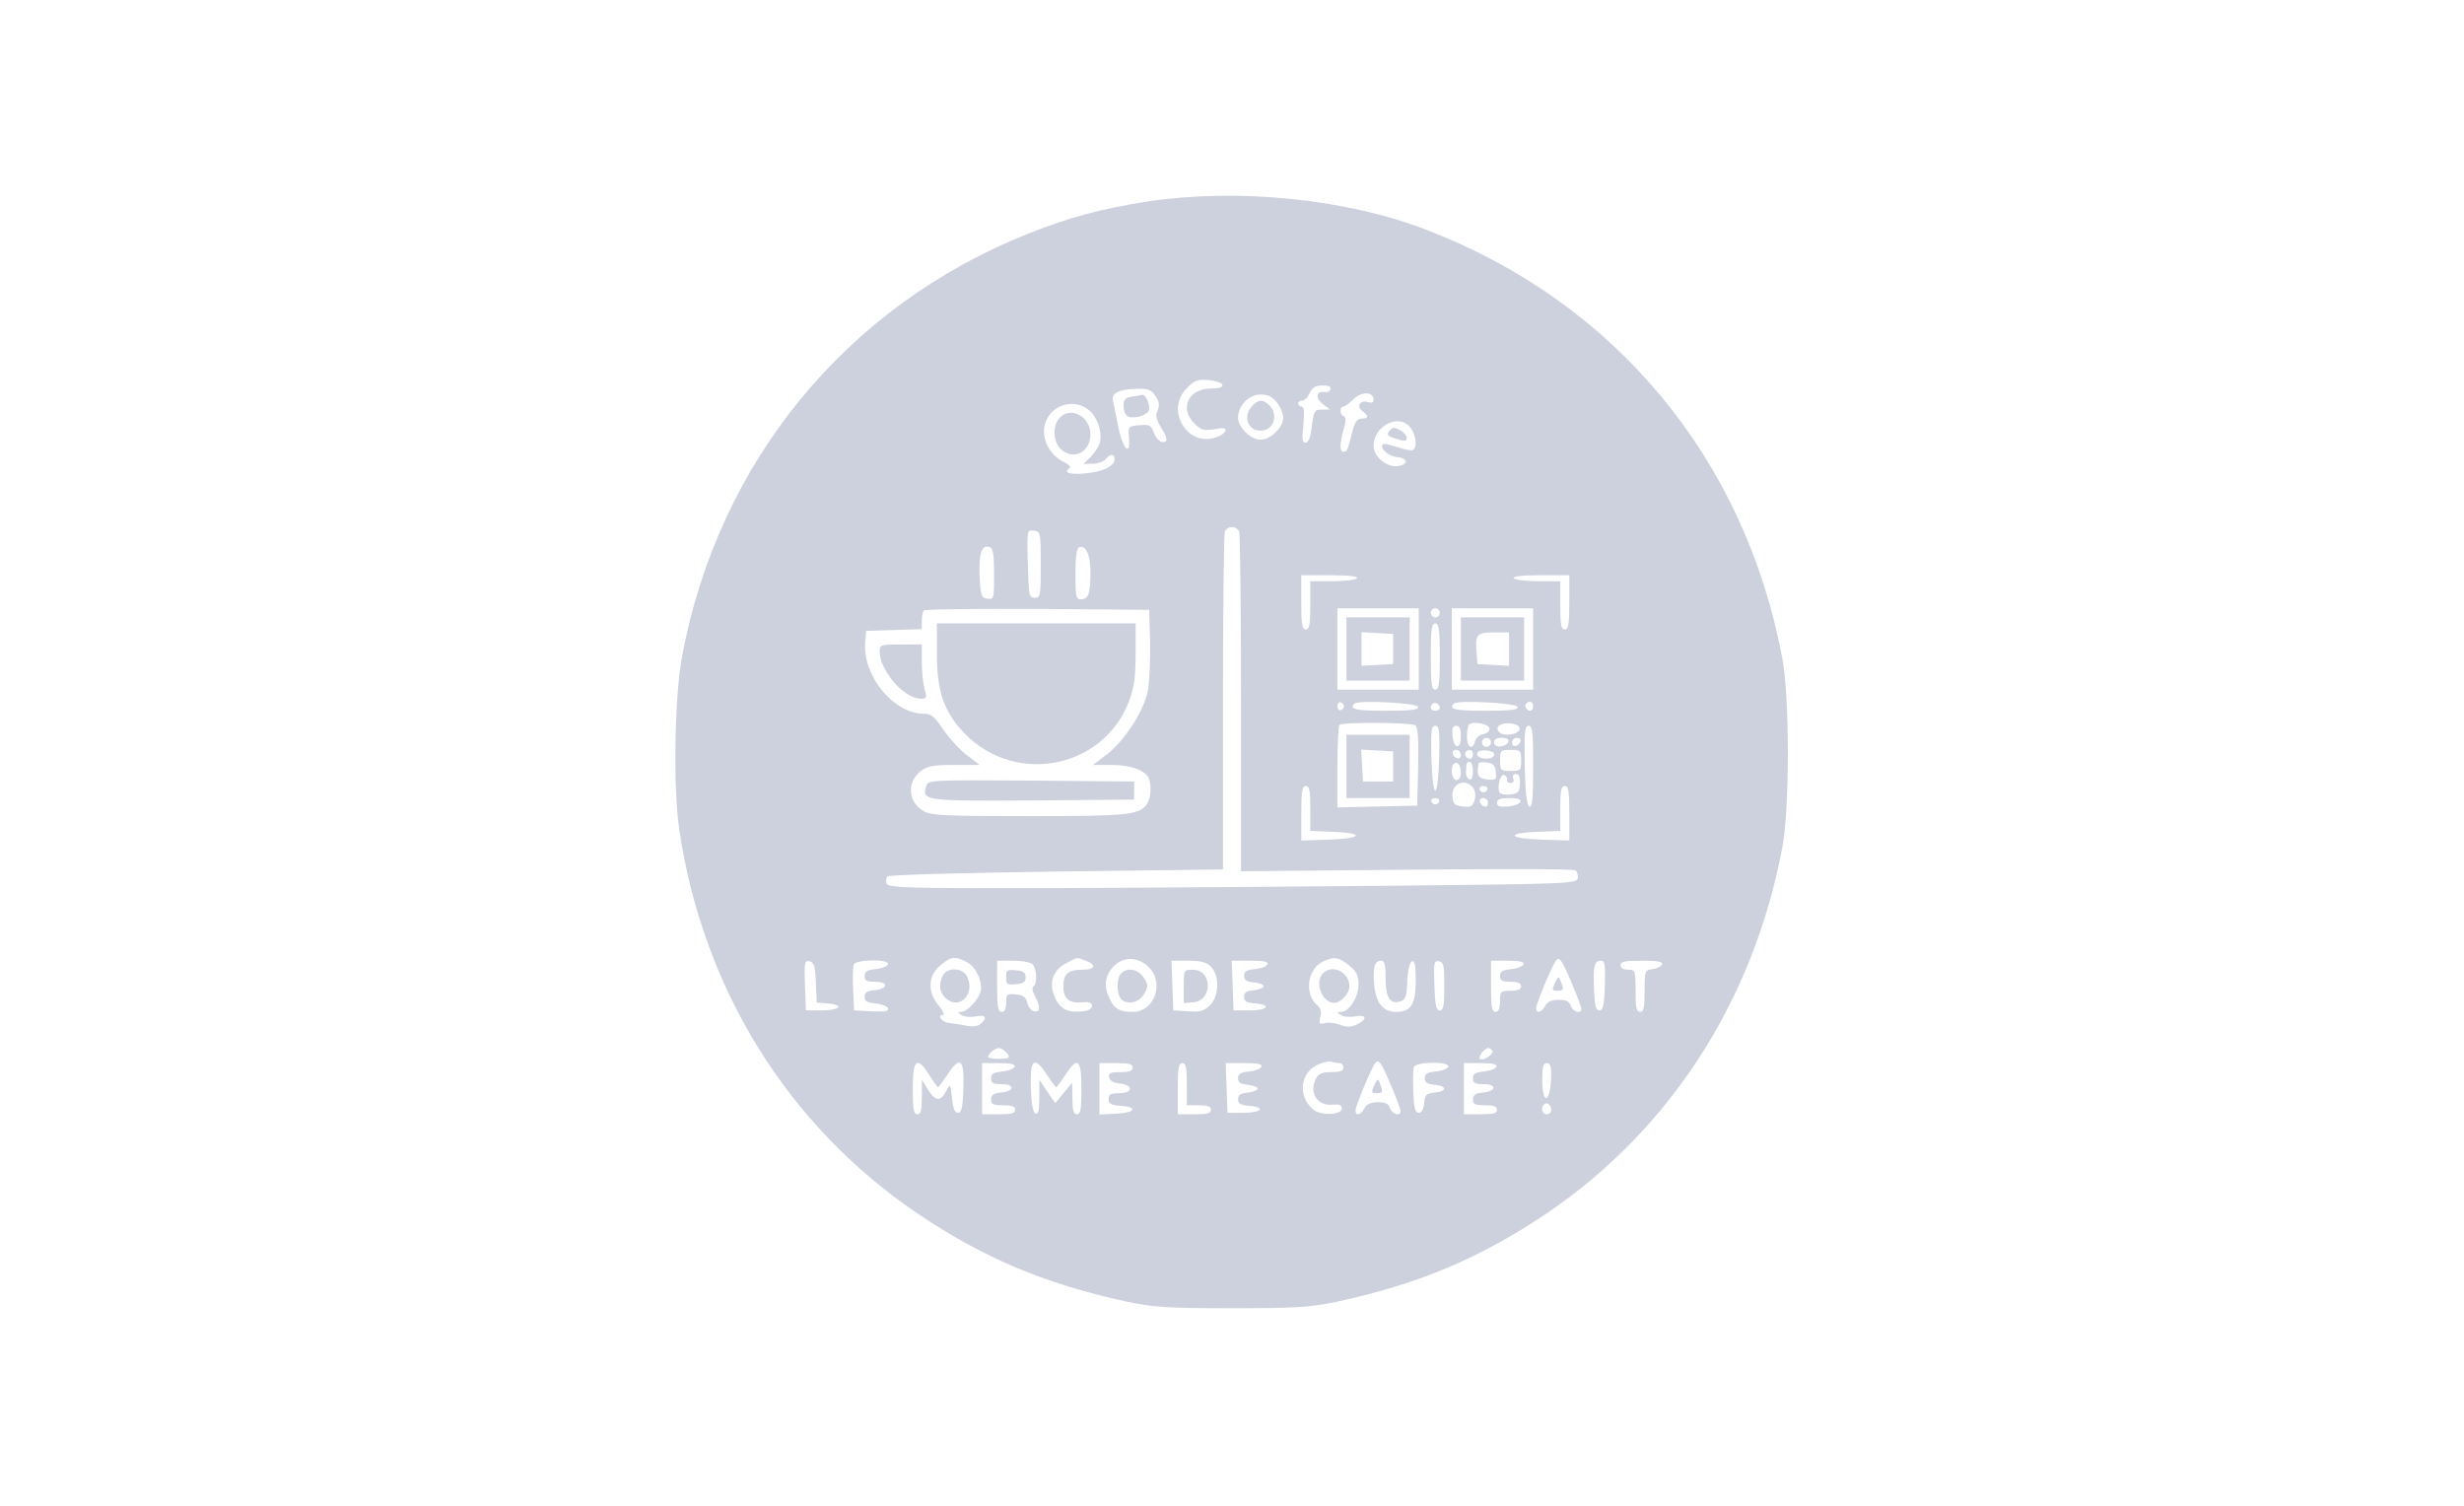 <?xml version="1.0" standalone="no"?>
<!DOCTYPE svg PUBLIC "-//W3C//DTD SVG 20010904//EN"
 "http://www.w3.org/TR/2001/REC-SVG-20010904/DTD/svg10.dtd">
<svg version="1.0" xmlns="http://www.w3.org/2000/svg"
 width="900pt" height="550pt" viewBox="0 0 500 500"
 preserveAspectRatio="xMidYMid meet">

<g transform="translate(0,500) scale(0.1,-0.1)"
fill="#CDD1DE" stroke="none">
<path d="M2220 4331 c-153 -24 -262 -53 -397 -107 -605 -241 -1029 -759 -1149
-1403 -25 -134 -30 -431 -10 -571 77 -530 359 -986 791 -1279 219 -148 423
-234 695 -293 93 -19 134 -22 350 -22 216 0 257 3 350 22 272 59 475 145 695
293 410 278 686 706 782 1213 25 129 25 503 0 632 -125 662 -554 1179 -1179
1420 -267 104 -629 140 -928 95z m248 -608 c2 -9 -9 -13 -37 -13 -75 0 -107
-65 -56 -116 22 -22 31 -25 67 -19 31 6 39 4 36 -6 -3 -8 -19 -18 -36 -23 -95
-27 -163 95 -92 165 25 26 36 30 72 27 23 -2 43 -9 46 -15z m359 -15 c-2 -7
-11 -12 -20 -10 -27 5 -31 -20 -6 -39 l24 -19 -26 0 c-25 0 -27 -4 -34 -55 -4
-37 -11 -55 -21 -55 -11 0 -12 12 -7 60 4 42 2 60 -6 60 -6 0 -11 5 -11 10 0
6 6 10 13 10 8 0 19 11 25 25 9 19 19 25 43 25 20 0 29 -4 26 -12z m-581 -23
c13 -19 14 -31 7 -48 -8 -17 -5 -30 13 -59 14 -22 20 -40 14 -43 -14 -9 -30 3
-41 32 -8 21 -14 24 -46 21 -38 -3 -38 -4 -35 -42 6 -64 -21 -38 -35 35 -7 35
-15 74 -18 87 -7 27 19 40 82 41 35 1 46 -4 59 -24z m724 -12 c0 -10 -6 -12
-19 -8 -26 8 -39 -15 -18 -30 22 -16 21 -25 -3 -25 -14 0 -22 -11 -30 -42 -16
-63 -18 -68 -30 -68 -13 0 -13 25 1 75 8 29 8 40 0 43 -13 4 -15 32 -1 32 5 0
20 11 33 24 27 27 67 26 67 -1z m-321 -9 c12 -15 21 -38 21 -51 0 -32 -42 -73
-75 -73 -33 0 -75 41 -75 73 0 40 36 77 75 77 24 0 39 -7 54 -26z m-625 -25
c28 -22 45 -70 38 -106 -2 -12 -16 -34 -29 -48 l-26 -25 30 0 c17 0 36 7 43
15 16 19 30 19 30 0 0 -23 -40 -42 -98 -47 -50 -5 -74 3 -52 17 7 4 -3 14 -22
23 -47 24 -73 81 -58 127 20 61 94 84 144 44z m1070 -61 c18 -25 21 -64 7 -72
-5 -3 -28 1 -51 9 -24 8 -46 13 -49 10 -12 -13 18 -40 48 -43 38 -4 37 -25 0
-30 -36 -4 -79 33 -79 67 0 69 88 111 124 59z m-570 -344 c3 -9 6 -266 6 -571
l0 -556 549 5 c301 3 554 3 561 -2 6 -4 10 -16 8 -26 -3 -18 -27 -19 -603 -25
-330 -3 -844 -7 -1143 -8 -484 -1 -543 1 -549 15 -3 8 -2 19 3 24 5 5 258 12
562 16 l552 7 0 553 c0 304 3 559 6 568 3 9 14 16 24 16 10 0 21 -7 24 -16z
m-659 -109 c0 -103 -1 -110 -20 -110 -19 0 -20 8 -23 113 -3 113 -3 113 20
110 22 -3 23 -6 23 -113z m-155 -32 c0 -82 -1 -84 -22 -81 -21 3 -23 9 -26 76
-3 76 7 105 34 95 11 -4 14 -26 14 -90z m320 6 c0 -70 -7 -89 -31 -89 -17 0
-19 8 -19 84 0 58 4 86 13 89 22 8 37 -26 37 -84z m885 -19 c-3 -5 -40 -10
-81 -10 l-74 0 0 -80 c0 -64 -3 -80 -15 -80 -12 0 -15 17 -15 90 l0 90 96 0
c61 0 93 -4 89 -10z m705 -80 c0 -73 -3 -90 -15 -90 -12 0 -15 16 -15 80 l0
80 -74 0 c-41 0 -78 5 -81 10 -4 6 28 10 89 10 l96 0 0 -90z m-1392 -134 c1
-60 -2 -133 -8 -163 -14 -66 -79 -166 -138 -210 l-44 -33 62 0 c64 0 113 -18
124 -45 10 -27 6 -69 -8 -87 -26 -34 -64 -38 -387 -38 -269 0 -325 2 -350 15
-55 29 -61 97 -12 135 21 16 41 20 110 20 l85 0 -43 33 c-23 17 -58 56 -78 85
-29 43 -40 52 -64 52 -101 0 -204 126 -195 237 l3 38 93 3 92 3 0 28 c0 15 3
31 7 34 4 4 173 6 377 5 l371 -3 3 -109z m892 -21 l0 -135 -135 0 -135 0 0
135 0 135 135 0 135 0 0 -135z m70 120 c0 -8 -7 -15 -15 -15 -8 0 -15 7 -15
15 0 8 7 15 15 15 8 0 15 -7 15 -15z m310 -120 l0 -135 -135 0 -135 0 0 135 0
135 135 0 135 0 0 -135z m-310 -25 c0 -91 -3 -110 -15 -110 -12 0 -15 19 -15
110 0 91 3 110 15 110 12 0 15 -19 15 -110z m-318 -165 c0 -5 -5 -11 -11 -13
-6 -2 -11 4 -11 13 0 9 5 15 11 13 6 -2 11 -8 11 -13z m246 -2 c3 -10 -23 -13
-107 -13 -102 0 -123 5 -104 24 13 12 206 2 211 -11z m72 -4 c0 -5 -7 -9 -15
-9 -15 0 -20 12 -9 23 8 8 24 -1 24 -14z m258 4 c3 -10 -23 -13 -107 -13 -102
0 -123 5 -104 24 13 12 206 2 211 -11z m52 2 c0 -8 -4 -15 -9 -15 -13 0 -22
16 -14 24 11 11 23 6 23 -9z m-392 -63 c9 -7 12 -41 10 -138 l-3 -129 -132 -3
-133 -3 0 134 c0 74 3 137 7 140 9 10 235 8 251 -1z m247 -12 c0 -8 -10 -16
-21 -18 -12 -2 -24 -12 -27 -23 -8 -31 -27 -22 -27 14 0 19 3 37 7 41 13 13
68 2 68 -14z m100 0 c0 -18 -52 -27 -67 -12 -17 17 2 33 35 30 20 -2 32 -8 32
-18z m-267 -97 c-2 -64 -7 -108 -13 -108 -6 0 -11 44 -13 108 -2 92 0 107 13
107 13 0 15 -15 13 -107z m72 71 c0 -45 -24 -42 -28 4 -2 24 1 32 12 32 12 0
16 -10 16 -36z m240 -100 c0 -104 -3 -135 -12 -132 -9 3 -14 42 -16 136 -2
113 0 132 13 132 13 0 15 -21 15 -136z m-140 81 c0 -8 -7 -15 -15 -15 -8 0
-15 7 -15 15 0 8 7 15 15 15 8 0 15 -7 15 -15z m58 3 c-7 -20 -48 -23 -48 -4
0 11 9 16 26 16 16 0 24 -5 22 -12z m40 0 c-6 -18 -28 -21 -28 -4 0 9 7 16 16
16 9 0 14 -5 12 -12z m-198 -44 c0 -9 -5 -14 -12 -12 -18 6 -21 28 -4 28 9 0
16 -7 16 -16z m40 1 c0 -8 -4 -15 -9 -15 -13 0 -22 16 -14 24 11 11 23 6 23
-9z m71 0 c0 -5 -7 -12 -16 -13 -23 -5 -47 6 -40 19 8 13 56 8 56 -6z m89 -20
c0 -33 -2 -35 -35 -35 -33 0 -35 2 -35 35 0 33 2 35 35 35 33 0 35 -2 35 -35z
m-200 -41 c0 -15 -6 -24 -15 -24 -15 0 -21 40 -9 53 12 11 24 -3 24 -29z m40
5 c0 -20 -4 -29 -12 -27 -7 3 -12 14 -11 26 1 31 2 32 13 32 6 0 10 -14 10
-31z m76 -2 c3 -26 0 -28 -29 -25 -30 3 -36 14 -28 54 1 3 13 4 27 2 21 -2 28
-9 30 -31z m37 -26 c-2 -6 4 -11 12 -11 9 0 12 6 9 15 -4 9 0 15 9 15 10 0 14
-10 13 -32 -1 -28 -6 -33 -30 -36 -16 -2 -32 0 -36 5 -12 12 0 65 14 60 6 -3
10 -10 9 -16z m-113 -26 c7 -9 10 -25 6 -40 -6 -22 -11 -26 -39 -23 -27 3 -33
8 -35 32 -5 43 41 64 68 31z m-540 -70 l0 -74 75 -3 c108 -4 99 -22 -12 -26
l-93 -3 0 91 c0 73 3 90 15 90 12 0 15 -15 15 -75z m588 64 c-2 -6 -8 -10 -13
-10 -5 0 -11 4 -13 10 -2 6 4 11 13 11 9 0 15 -5 13 -11z m272 -79 l0 -91 -92
3 c-112 4 -121 22 -13 26 l75 3 0 74 c0 60 3 75 15 75 12 0 15 -17 15 -90z
m-432 39 c-2 -6 -8 -10 -13 -10 -5 0 -11 4 -13 10 -2 6 4 11 13 11 9 0 15 -5
13 -11z m162 -5 c0 -9 -5 -14 -12 -12 -18 6 -21 28 -4 28 9 0 16 -7 16 -16z
m108 4 c-3 -7 -21 -14 -41 -16 -28 -2 -37 1 -37 12 0 12 11 16 41 16 28 0 39
-4 37 -12z m-1838 -533 c31 -16 55 -70 44 -101 -10 -28 -45 -64 -63 -64 -13
-1 -13 -2 2 -11 10 -6 31 -7 47 -4 32 7 39 -5 15 -25 -9 -8 -27 -10 -47 -6
-18 4 -44 8 -57 9 -24 2 -43 27 -21 27 7 0 0 14 -14 31 -38 45 -36 99 5 133
35 30 49 32 89 11z m394 5 c38 -14 32 -30 -12 -30 -46 0 -62 -14 -62 -56 0
-40 20 -57 62 -52 24 2 33 -1 33 -12 0 -9 -11 -16 -29 -18 -49 -6 -76 7 -93
43 -23 49 -9 94 37 117 41 21 33 20 64 8z m214 -26 c47 -53 12 -144 -57 -144
-43 0 -60 9 -76 41 -19 36 -19 69 1 97 33 48 92 50 132 6z m661 10 c25 -20 31
-34 31 -64 0 -41 -31 -90 -58 -90 -15 -1 -15 -2 1 -11 10 -6 31 -7 47 -4 38 8
40 -11 4 -27 -19 -9 -33 -9 -55 -1 -16 6 -38 9 -50 6 -19 -5 -21 -3 -16 19 5
17 2 30 -9 39 -44 36 -35 117 14 144 39 20 56 18 91 -11z m740 -61 c17 -40 31
-77 31 -82 0 -19 -28 -12 -35 9 -5 15 -15 20 -40 20 -24 0 -38 -6 -45 -20 -12
-22 -30 -27 -30 -7 0 13 49 132 64 155 12 19 21 7 55 -75z m-2511 5 l3 -67 37
-3 c56 -5 40 -23 -20 -23 l-53 0 -3 83 c-3 76 -1 83 15 80 15 -3 19 -15 21
-70z m240 60 c-3 -7 -21 -14 -41 -16 -29 -3 -37 -7 -37 -23 0 -15 7 -19 36
-19 45 0 42 -24 -4 -28 -24 -2 -32 -8 -32 -22 0 -14 9 -20 37 -22 20 -2 38 -9
41 -16 3 -10 -10 -12 -54 -10 l-59 3 -3 69 c-2 38 -1 75 2 83 7 18 120 19 114
1z m480 0 c14 -14 16 -64 3 -73 -6 -3 -4 -17 5 -33 19 -36 18 -54 -3 -50 -9 2
-20 14 -23 28 -4 19 -13 26 -38 28 -30 3 -32 1 -32 -27 0 -21 -5 -31 -15 -31
-12 0 -15 16 -15 85 l0 85 53 0 c29 0 58 -5 65 -12z m592 -8 c30 -30 27 -99
-4 -129 -19 -18 -33 -22 -72 -19 l-49 3 -3 83 -3 82 56 0 c42 0 60 -5 75 -20z
m188 8 c-3 -7 -21 -14 -41 -16 -28 -2 -37 -8 -37 -22 0 -14 8 -20 33 -22 17
-2 32 -7 32 -13 0 -5 -15 -11 -32 -13 -25 -2 -33 -8 -33 -22 0 -14 9 -20 38
-22 56 -5 40 -23 -20 -23 l-53 0 -3 83 -3 82 61 0 c45 0 61 -3 58 -12z m392
-47 c0 -64 15 -87 49 -76 17 5 21 16 23 67 2 38 8 63 16 66 9 3 12 -14 12 -64
0 -79 -16 -104 -65 -104 -43 0 -67 29 -73 89 -5 58 1 81 23 81 12 0 15 -13 15
-59z m195 -26 c0 -64 -3 -80 -15 -80 -12 0 -16 17 -18 83 -3 76 -1 83 15 80
16 -3 18 -14 18 -83z m263 73 c-3 -7 -21 -14 -41 -16 -29 -3 -37 -7 -37 -23 0
-15 7 -19 35 -19 24 0 35 -5 35 -15 0 -10 -11 -15 -35 -15 -33 0 -35 -2 -35
-35 0 -24 -5 -35 -15 -35 -12 0 -15 16 -15 85 l0 85 56 0 c40 0 55 -4 52 -12z
m270 -70 c-2 -66 -6 -83 -18 -83 -12 0 -16 16 -18 69 -3 79 1 96 23 96 13 0
15 -13 13 -82z m190 70 c-3 -7 -17 -14 -31 -16 -26 -3 -27 -5 -27 -73 0 -55
-3 -69 -15 -69 -12 0 -15 14 -15 70 0 68 -1 70 -25 70 -16 0 -25 6 -25 15 0
12 15 15 71 15 52 0 70 -3 67 -12z m-2180 -290 c19 -19 14 -24 -23 -24 -19 0
-35 3 -35 6 0 10 23 30 35 30 6 0 16 -5 23 -12z m1617 3 c6 -11 -33 -36 -42
-27 -7 7 16 36 28 36 4 0 10 -4 14 -9z m-509 -41 c8 0 14 -7 14 -15 0 -11 -11
-15 -40 -15 -29 0 -42 -5 -50 -19 -26 -49 2 -94 54 -89 22 2 31 -1 31 -12 0
-23 -72 -26 -97 -3 -50 45 -42 119 15 147 18 8 38 13 45 11 8 -3 20 -5 28 -5z
m173 -77 c17 -40 31 -77 31 -82 0 -19 -28 -12 -35 9 -5 15 -15 20 -40 20 -24
0 -38 -6 -45 -20 -12 -22 -30 -27 -30 -7 0 13 49 132 64 155 12 19 21 7 55
-75z m-1534 37 c14 -22 27 -40 29 -40 2 0 15 18 30 40 43 66 57 55 54 -42 -2
-66 -6 -83 -18 -83 -11 0 -16 14 -20 49 -5 49 -5 49 -19 23 -19 -36 -37 -34
-61 6 l-20 32 0 -57 c0 -45 -3 -58 -15 -58 -12 0 -15 16 -15 85 0 99 14 110
55 45z m283 28 c-3 -7 -21 -14 -41 -16 -29 -3 -37 -7 -37 -23 0 -15 7 -19 36
-19 45 0 42 -24 -4 -28 -24 -2 -32 -8 -32 -23 0 -16 7 -19 40 -19 29 0 40 -4
40 -15 0 -12 -13 -15 -55 -15 l-55 0 0 85 0 85 56 0 c40 0 55 -4 52 -12z m108
-28 c15 -22 28 -40 30 -40 2 0 16 18 30 40 42 64 54 54 54 -45 0 -69 -3 -85
-15 -85 -11 0 -15 13 -15 53 l-1 52 -28 -34 -28 -34 -27 39 -26 39 0 -59 c0
-42 -3 -57 -12 -54 -9 3 -14 32 -16 86 -3 97 11 108 54 42z m284 25 c0 -11
-11 -15 -41 -15 -33 0 -40 -3 -37 -17 2 -12 14 -19 36 -21 46 -5 43 -32 -3
-32 -28 0 -35 -4 -35 -19 0 -16 8 -20 40 -23 59 -4 49 -23 -15 -26 l-55 -3 0
86 0 85 55 0 c42 0 55 -3 55 -15z m180 -55 l0 -70 40 0 c29 0 40 -4 40 -15 0
-12 -13 -15 -55 -15 l-55 0 0 85 c0 69 3 85 15 85 12 0 15 -14 15 -70z m248
58 c-3 -7 -21 -14 -41 -16 -28 -2 -37 -8 -37 -22 0 -14 8 -20 33 -22 17 -2 32
-7 32 -13 0 -5 -15 -11 -32 -13 -25 -2 -33 -8 -33 -22 0 -14 9 -20 38 -22 56
-5 40 -23 -20 -23 l-53 0 -3 83 -3 82 61 0 c45 0 61 -3 58 -12z m620 0 c-3 -7
-21 -14 -41 -16 -28 -2 -37 -8 -37 -22 0 -14 8 -20 33 -22 41 -4 42 -22 0 -26
-28 -3 -32 -7 -35 -35 -2 -20 -8 -32 -18 -32 -12 0 -16 16 -18 69 -2 38 -1 75
2 83 7 18 120 19 114 1z m160 0 c-3 -7 -21 -14 -41 -16 -29 -3 -37 -7 -37 -23
0 -15 7 -19 36 -19 45 0 42 -24 -4 -28 -24 -2 -32 -8 -32 -23 0 -16 7 -19 40
-19 29 0 40 -4 40 -15 0 -12 -13 -15 -55 -15 l-55 0 0 85 0 85 56 0 c40 0 55
-4 52 -12z m182 -25 c0 -21 -3 -48 -6 -60 -11 -39 -24 -14 -24 43 0 41 4 54
15 54 11 0 15 -11 15 -37z m0 -119 c0 -8 -7 -14 -15 -14 -15 0 -21 21 -9 33
10 9 24 -2 24 -19z"/>
<path d="M2168 3683 c-21 -3 -28 -10 -28 -26 0 -37 13 -48 48 -41 17 3 33 13
36 21 6 16 -10 54 -22 52 -4 -1 -19 -4 -34 -6z"/>
<path d="M2567 3652 c-32 -35 -15 -82 28 -82 43 0 61 53 29 84 -20 21 -37 20
-57 -2z"/>
<path d="M1927 3612 c-23 -25 -21 -78 3 -102 41 -41 100 -13 100 48 0 60 -67
94 -103 54z"/>
<path d="M3021 3567 c-8 -11 -3 -16 24 -24 28 -9 35 -8 35 3 0 7 -9 18 -19 24
-25 13 -26 13 -40 -3z"/>
<path d="M1520 2830 c0 -117 20 -183 77 -249 165 -193 474 -142 562 93 16 44
21 79 21 156 l0 100 -330 0 -330 0 0 -100z"/>
<path d="M1330 2837 c0 -63 81 -157 136 -157 21 0 22 3 13 32 -5 18 -9 59 -9
90 l0 58 -70 0 c-66 0 -70 -1 -70 -23z"/>
<path d="M1485 2390 c-16 -49 -7 -50 354 -48 l336 3 0 30 0 30 -342 3 c-337 2
-342 2 -348 -18z"/>
<path d="M2880 2845 l0 -105 105 0 105 0 0 105 0 105 -105 0 -105 0 0 -105z
m155 0 l0 -50 -52 -3 -53 -3 0 56 0 56 53 -3 52 -3 0 -50z"/>
<path d="M3260 2845 l0 -105 105 0 105 0 0 105 0 105 -105 0 -105 0 0 -105z
m160 -1 l0 -55 -52 3 -53 3 -3 39 c-5 59 1 66 58 66 l50 0 0 -56z"/>
<path d="M2880 2455 l0 -105 105 0 105 0 0 105 0 105 -105 0 -105 0 0 -105z
m155 0 l0 -50 -50 0 -50 0 -3 53 -3 53 53 -3 53 -3 0 -50z"/>
<path d="M1540 1761 c-15 -30 -12 -56 10 -76 44 -40 98 13 71 71 -14 31 -65
34 -81 5z"/>
<path d="M2132 1768 c-17 -17 -15 -73 2 -88 23 -18 59 -8 75 21 13 24 13 29
-2 53 -19 28 -54 35 -75 14z"/>
<path d="M2802 1768 c-29 -29 -3 -98 37 -98 22 0 51 31 51 54 0 48 -56 76 -88
44z"/>
<path d="M3572 1736 c-10 -23 -9 -26 8 -26 21 0 23 4 11 33 -6 17 -8 16 -19
-7z"/>
<path d="M1750 1755 c0 -24 3 -26 33 -23 24 2 32 8 32 23 0 15 -8 21 -32 23
-30 3 -33 1 -33 -23z"/>
<path d="M2340 1724 l0 -55 32 3 c65 6 63 108 -2 108 -30 0 -30 0 -30 -56z"/>
<path d="M2972 1396 c-10 -23 -9 -26 8 -26 21 0 23 4 11 33 -6 17 -8 16 -19
-7z"/>
</g>
</svg>
